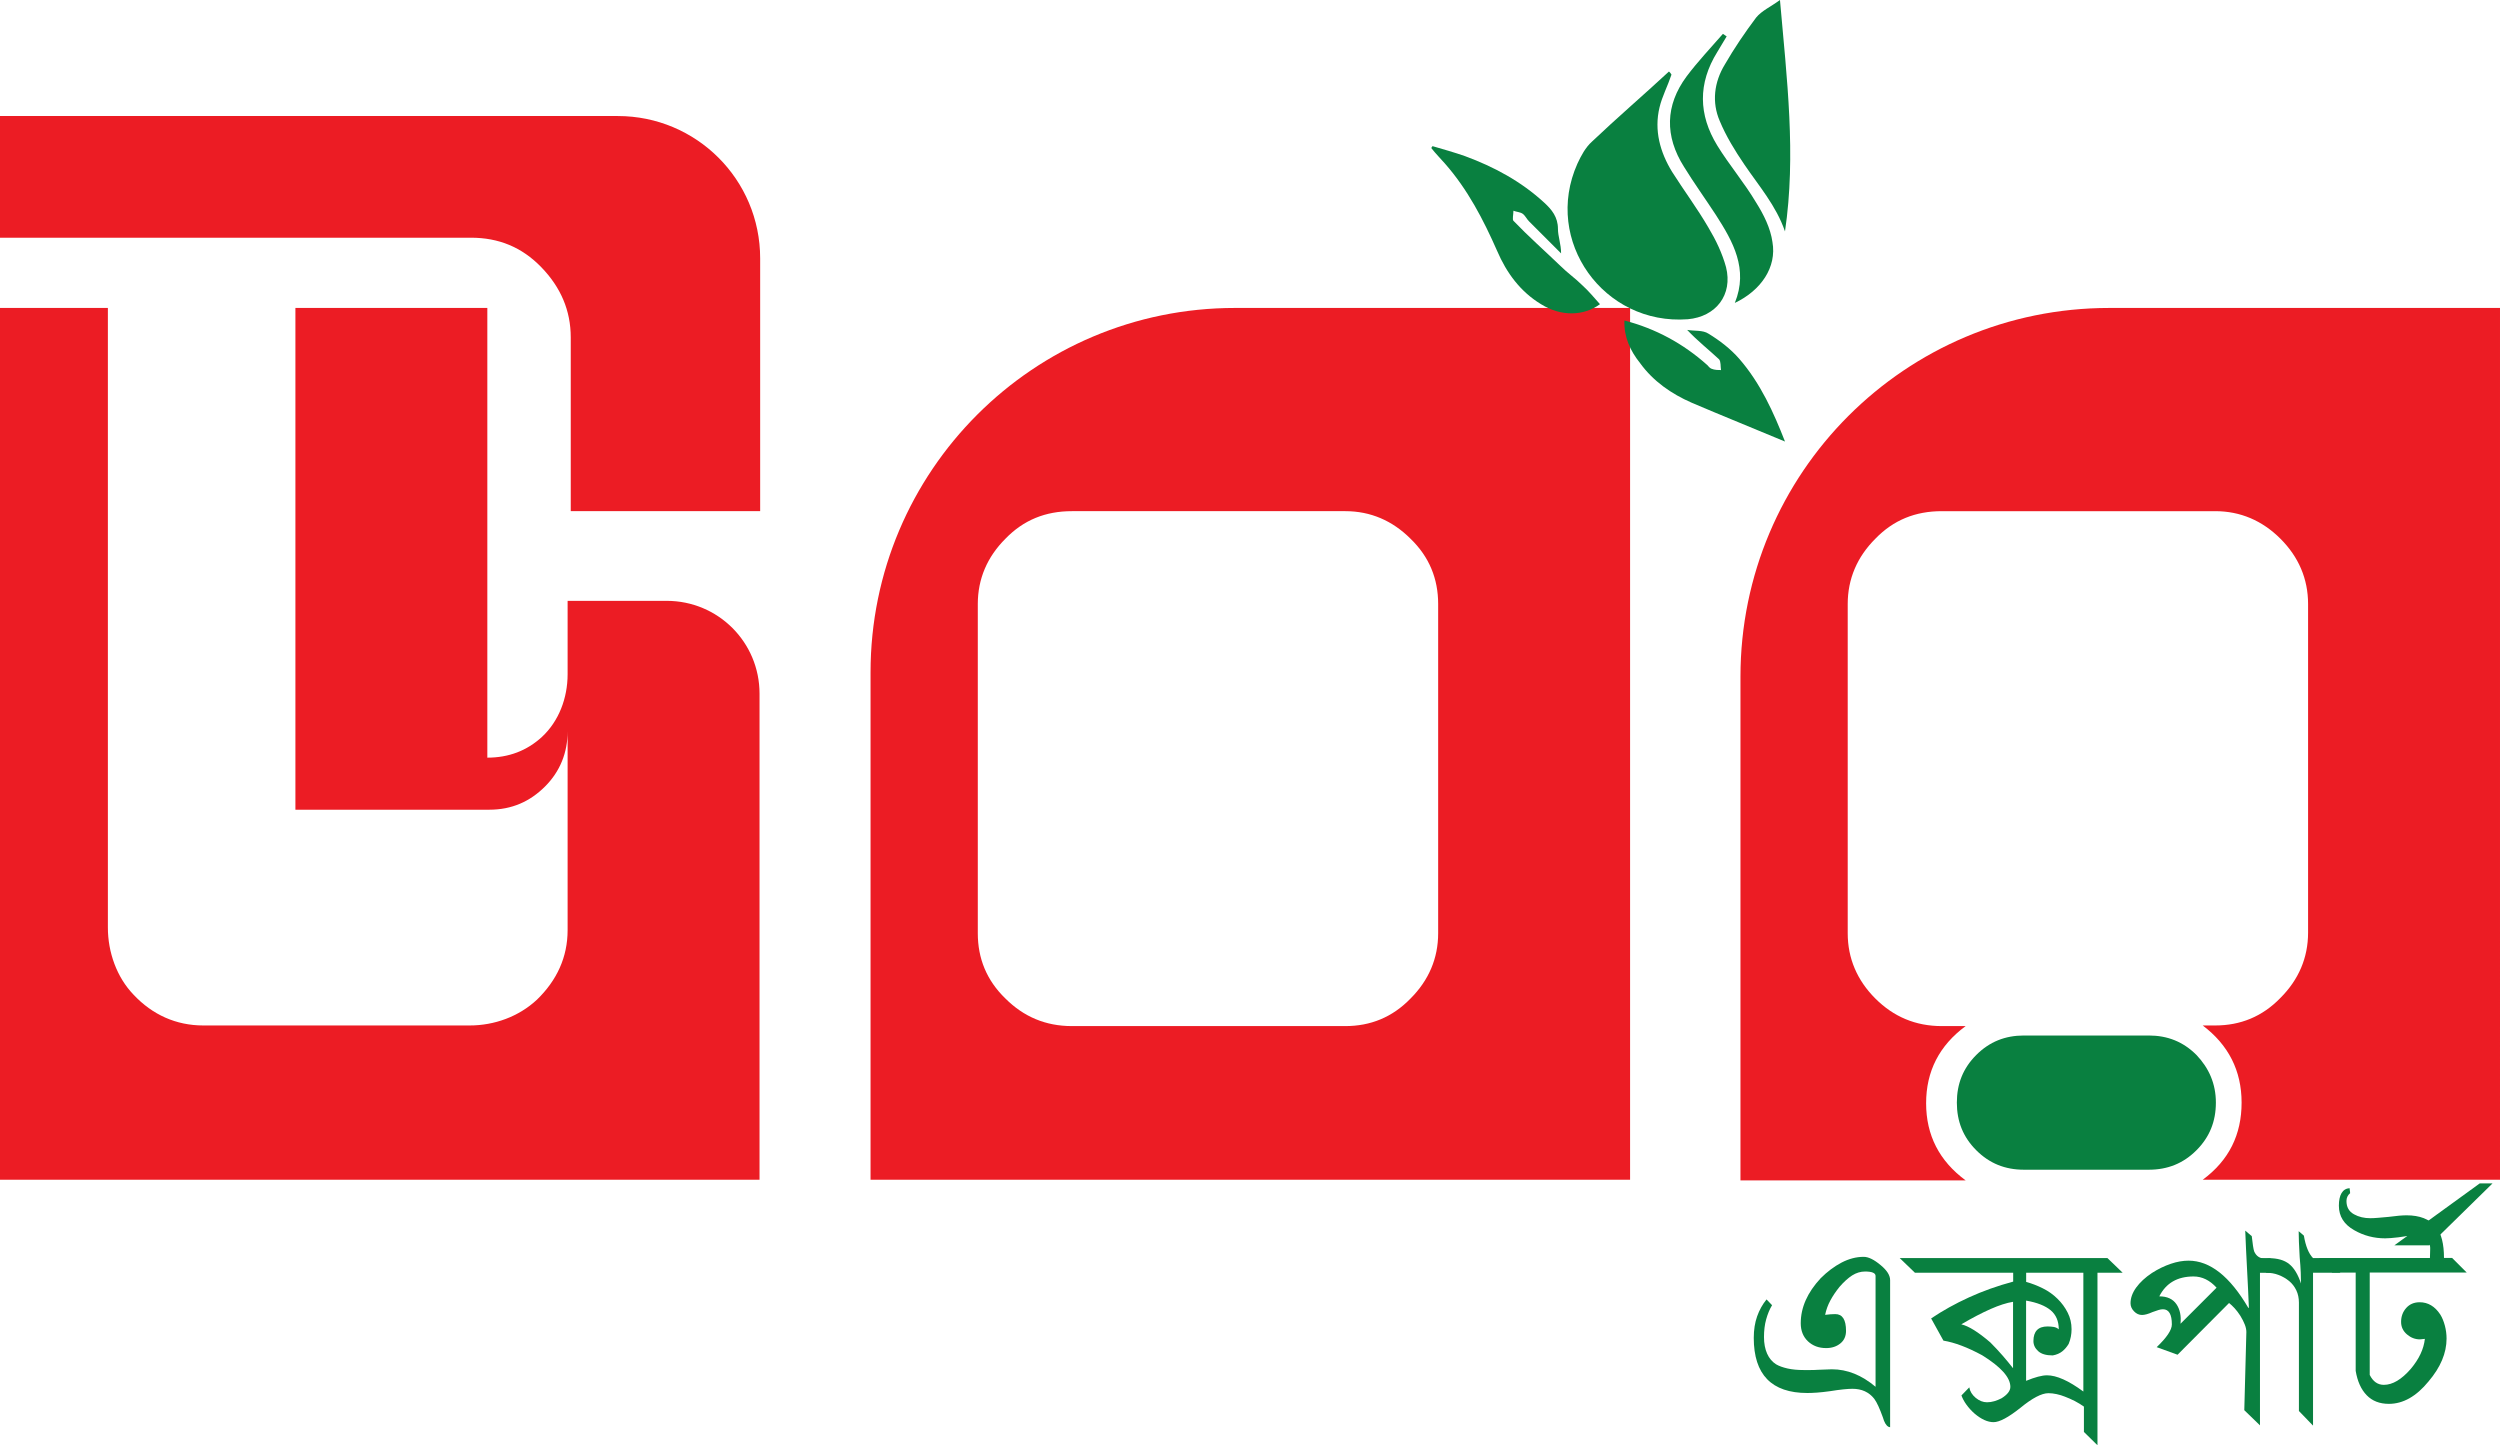 <?xml version="1.0" encoding="UTF-8"?>
<svg id="Layer_1" data-name="Layer 1" xmlns="http://www.w3.org/2000/svg" viewBox="0 0 398.6 230.43">
  <defs>
    <style>
      .cls-1 {
        fill: #ec1c24;
      }

      .cls-2 {
        fill: #098040;
      }
    </style>
  </defs>
  <path class="cls-1" d="M121.1,81.5h-30.1v-27.7c0-4.3-1.6-8-4.7-11.2s-6.8-4.7-11.2-4.7H0V18.5H98.5c12.5,0,22.7,10.1,22.7,22.7v40.3h-.1Zm0,106.6H0V49.1H17.2v98.8c0,3.9,1.4,7.9,4.1,10.7,3,3.2,6.8,4.9,11.1,4.9h42.5c3.9,0,7.8-1.4,10.7-4.1,3.2-3.1,4.9-6.8,4.9-11.1v-31.7c0,3.4-1.2,6.4-3.6,8.8s-5.3,3.7-8.9,3.7h-30.9V49.1h30.6V120.8c3.4,0,6.3-1.1,8.7-3.3,2.7-2.5,4.1-6.2,4.1-10v-11.7h15.8c8.2,0,14.8,6.6,14.8,14.8v77.5h0Z"/>
  <path class="cls-1" d="M259.9,49.1V188.1h-121.1V107.2c0-32.1,26-58.1,58.1-58.1h63Zm-30.6,99.7v-52.5c0-4-1.4-7.5-4.4-10.4-2.9-2.9-6.4-4.4-10.4-4.4h-43.6c-4.2,0-7.7,1.4-10.6,4.4-2.9,2.9-4.4,6.4-4.4,10.4v52.5c0,4,1.4,7.5,4.4,10.4,2.9,2.9,6.4,4.4,10.6,4.4h43.6c4,0,7.5-1.4,10.4-4.4,2.9-2.9,4.4-6.4,4.4-10.4Z"/>
  <path class="cls-1" d="M277.5,188.1V107.9c0-32.5,26.3-58.8,58.8-58.8h62.3V188.1h-47.4c4.2-3.1,6.2-7.2,6.2-12.3s-2.1-9.2-6.2-12.3h2c4,0,7.5-1.4,10.4-4.4,2.9-2.9,4.4-6.4,4.4-10.4v-52.4c0-4-1.5-7.5-4.4-10.4s-6.4-4.4-10.4-4.4h-43.6c-4.2,0-7.7,1.4-10.6,4.4-2.9,2.9-4.4,6.4-4.4,10.4v52.5c0,4,1.5,7.5,4.4,10.4s6.4,4.4,10.6,4.4h3.8c-4.2,3.1-6.3,7.2-6.3,12.3s2.1,9.2,6.3,12.3h-35.9v-.1Z"/>
  <path class="cls-2" d="M353.3,175.8c0,3-1,5.5-3.1,7.6s-4.6,3.1-7.6,3.1h-19.9c-3,0-5.5-1-7.6-3.1s-3.1-4.6-3.1-7.6,1-5.5,3.1-7.6,4.6-3.1,7.6-3.1h19.9c3,0,5.5,1,7.6,3.1,2,2.1,3.1,4.6,3.1,7.6h0Z"/>
  <g>
    <path class="cls-2" d="M266.5,11.9c-.6,1.8-1.5,3.5-1.9,5.2-.9,3.7,.1,7.2,2,10.3,1.9,3,4,5.8,5.8,8.9,1.2,2,2.2,4.1,2.8,6.3,1.1,4.4-1.6,7.9-6.1,8.3-13.4,1-23.1-12.5-17.6-24.8,.6-1.3,1.3-2.6,2.3-3.5,4-3.8,8.2-7.4,12.3-11.2,.2,.2,.3,.3,.4,.5h0Z"/>
    <path class="cls-2" d="M284.6,36.9c-1.4-4.1-4.2-7.3-6.5-10.7-1.5-2.2-2.9-4.5-3.9-6.9-1.3-3-.9-6.2,.8-9,1.5-2.6,3.2-5.1,5-7.5,.9-1.1,2.3-1.7,3.8-2.8,1.1,12.6,2.6,24.7,.8,36.9h0Z"/>
    <path class="cls-2" d="M228.4,23.3c1.7,.5,3.5,1,5.2,1.6,4.6,1.7,8.9,4,12.6,7.4,1.2,1.1,2.2,2.3,2.2,4.2,0,1.2,.5,2.4,.5,3.9-1.7-1.7-3.4-3.4-5.1-5.1-.4-.4-.6-.9-1-1.2s-1-.3-1.5-.5c0,.6-.2,1.4,0,1.6,2.4,2.5,5,4.8,7.5,7.2,1.1,1.1,2.4,2,3.5,3.1,1,.9,1.9,2,2.8,3-2.6,1.9-6.2,2-9.4,0-3.3-2-5.5-5-7-8.5-2.2-5-4.7-9.8-8.3-13.9-.7-.8-1.5-1.6-2.2-2.5,.1-.1,.1-.2,.2-.3h0Z"/>
    <path class="cls-2" d="M276.6,48.3c2.2-5.4-.3-9.8-3-14-1.7-2.6-3.5-5.1-5.1-7.7-3.1-4.9-3-9.8,.4-14.4,1.8-2.4,3.8-4.5,5.8-6.8,.2,.1,.4,.3,.6,.4-.5,.8-1,1.7-1.5,2.5-3.1,5-3,10,0,14.9,1.9,3.1,4.3,5.9,6.2,9.1,1.2,1.9,2.3,4.1,2.6,6.3,.7,4-1.8,7.7-6,9.7h0Z"/>
    <path class="cls-2" d="M259,51.1c5,1.3,9.4,3.7,13.2,7.1,.2,.2,.4,.5,.7,.6,.5,.2,1,.2,1.5,.2-.1-.6,0-1.3-.3-1.7-1.6-1.5-3.4-2.9-5.1-4.7,1.1,.2,2.5,0,3.4,.6,1.8,1.1,3.5,2.4,4.9,4,3.4,3.9,5.5,8.6,7.3,13.2-5-2.1-10-4.1-14.9-6.2-3.2-1.4-6.1-3.4-8.2-6.3-1.6-2-2.6-4.2-2.5-6.8h0Z"/>
  </g>
  <g>
    <path class="cls-2" d="M301.08,227.47c-.36-.19-.65-.69-.88-1.5-.25-.69-.49-1.29-.71-1.77-.22-.49-.44-.88-.67-1.19-.83-1.05-1.99-1.58-3.46-1.58-.78,0-1.97,.12-3.58,.38-.81,.11-1.51,.19-2.1,.23-.6,.04-1.1,.06-1.52,.06-5.69,0-8.54-2.93-8.54-8.79,0-1.28,.18-2.42,.54-3.44,.36-1.01,.86-1.91,1.5-2.69l.88,.92c-.39,.64-.7,1.39-.94,2.25-.24,.86-.35,1.81-.35,2.83s.17,1.91,.5,2.65,.81,1.3,1.42,1.69c.47,.28,1.08,.5,1.83,.67,.75,.17,1.62,.25,2.62,.25h.98c.43,0,.85-.01,1.27-.04l2.21-.08c2.44,0,4.76,.93,6.96,2.79v-17.67c0-.47-.56-.71-1.67-.71-.72,0-1.41,.21-2.06,.62-.65,.42-1.33,1.03-2.02,1.83-.58,.72-1.07,1.44-1.46,2.17-.39,.72-.67,1.49-.83,2.29,.61-.08,1.15-.12,1.62-.12,1.14,0,1.71,.89,1.71,2.67,0,.86-.31,1.54-.92,2.02-.61,.49-1.36,.73-2.25,.73-1.17,0-2.13-.36-2.9-1.08-.76-.72-1.15-1.68-1.15-2.88,0-2.5,1.05-4.89,3.17-7.17,1.06-1.06,2.17-1.89,3.33-2.5,1.17-.61,2.35-.92,3.54-.92,.75,0,1.65,.44,2.71,1.33,1,.83,1.5,1.62,1.5,2.38v23.46l-.29-.08Z"/>
    <path class="cls-2" d="M338.42,202.93h-4v27.5c-.31-.31-.67-.66-1.08-1.06-.42-.4-.78-.76-1.08-1.06v-4.04c-.42-.3-.9-.6-1.44-.88-.54-.28-1.08-.51-1.6-.71-.42-.17-.85-.3-1.31-.4s-.9-.15-1.31-.15c-1.08,0-2.57,.78-4.46,2.33-1.92,1.53-3.35,2.29-4.29,2.29s-1.96-.46-3.04-1.38c-.5-.44-.93-.92-1.29-1.42-.36-.5-.62-.99-.79-1.46l1.25-1.29c.11,.64,.45,1.19,1.02,1.67,.57,.47,1.17,.71,1.81,.71,.39,0,.77-.06,1.15-.17,.38-.11,.76-.26,1.15-.46,.94-.58,1.42-1.19,1.42-1.83,0-1.5-1.5-3.18-4.5-5.04-2.31-1.25-4.36-2.03-6.17-2.33l-1.96-3.54c1.81-1.22,3.81-2.34,6.02-3.35,2.21-1.01,4.56-1.85,7.06-2.52v-1.42h-15.67l-2.42-2.33h33.12l2.42,2.33Zm-17.46,15.21v-10.58c-1.03,.17-2.22,.55-3.58,1.15-1.36,.6-2.92,1.41-4.67,2.44,1.17,.28,2.71,1.24,4.62,2.88,.72,.72,1.38,1.43,1.98,2.12,.6,.69,1.15,1.36,1.65,2Zm11.21,3.71v-18.92h-9.12v1.46c.92,.25,1.81,.6,2.69,1.04s1.65,.99,2.31,1.65c.67,.65,1.21,1.39,1.62,2.21,.42,.82,.62,1.7,.62,2.65,0,.81-.15,1.58-.46,2.33-.28,.47-.62,.87-1.02,1.19-.4,.32-.91,.54-1.52,.65-1.06,0-1.83-.23-2.33-.69s-.75-.99-.75-1.6c0-1.55,.75-2.33,2.25-2.33,.36,0,.69,.03,1,.08,.31,.06,.57,.18,.79,.38,0-1.3-.43-2.32-1.29-3.04-.86-.72-2.17-1.24-3.92-1.54v12.79c1.42-.58,2.53-.88,3.33-.88,1.53,0,3.46,.86,5.79,2.58Z"/>
    <path class="cls-2" d="M360.33,202.93v24.33l-2.5-2.42,.33-12.46c0-.36-.08-.76-.25-1.19-.17-.43-.4-.9-.71-1.4-.31-.47-.61-.88-.92-1.21-.31-.33-.6-.61-.88-.83l-8.21,8.25-3.33-1.21c1.61-1.53,2.42-2.74,2.42-3.62,0-1.61-.47-2.42-1.42-2.42-.22,0-.46,.04-.71,.12s-.57,.19-.96,.33c-.69,.31-1.25,.46-1.67,.46-.47,0-.9-.19-1.27-.58-.38-.39-.56-.82-.56-1.29,0-.83,.3-1.67,.9-2.5,.6-.83,1.44-1.61,2.52-2.33,1-.64,2-1.12,3-1.46s1.94-.5,2.83-.5c3.42,0,6.6,2.51,9.54,7.54l.08-.04c-.08-2.03-.18-4.07-.29-6.12-.11-2.05-.21-4.11-.29-6.17l1.04,.88c.14,1.25,.26,2.06,.38,2.42,.33,.78,.93,1.17,1.79,1.17,.22,0,.47-.03,.75-.08l2.33,2.33h-3.96Zm-6.92,2.38c-1.08-1.19-2.31-1.79-3.67-1.79-2.58,0-4.4,1.06-5.46,3.17,1.25,0,2.16,.42,2.73,1.25,.57,.83,.78,1.88,.65,3.12l5.75-5.75Z"/>
    <path class="cls-2" d="M368.79,202.93v24.37l-2.25-2.33v-17.29c0-.72-.14-1.38-.42-1.96-.28-.58-.66-1.08-1.15-1.48s-1.04-.72-1.67-.96c-.62-.24-1.27-.35-1.94-.35l-2.33-2.33h2.67c1.42,0,2.51,.31,3.29,.94,.78,.62,1.4,1.66,1.88,3.1,0-.47-.01-1.06-.04-1.75-.03-.69-.08-1.51-.17-2.46-.06-.92-.1-1.71-.12-2.4s-.04-1.26-.04-1.73l.83,.71c.28,1.67,.76,2.86,1.46,3.58h2.08l2.29,2.33h-4.38Z"/>
    <path class="cls-2" d="M377.83,202.93v16.29c.53,1.06,1.28,1.58,2.25,1.58,1.39,0,2.82-.85,4.29-2.54,1.33-1.58,2.08-3.18,2.25-4.79l-.79,.08c-.75,0-1.44-.26-2.06-.79s-.94-1.19-.94-2c0-.86,.27-1.6,.81-2.21,.54-.61,1.26-.92,2.15-.92,1.33,0,2.43,.65,3.29,1.96,.31,.5,.55,1.09,.73,1.77,.18,.68,.27,1.37,.27,2.06,0,2.31-.96,4.58-2.87,6.83-1.95,2.39-4.06,3.58-6.33,3.58-1.47,0-2.65-.46-3.54-1.38-.89-.92-1.47-2.21-1.75-3.88v-15.67h-3.75l-2.12-2.33h17.71c0-.22,0-.46,.02-.73,.01-.26,.02-.51,.02-.73,.03-1.39-.95-2.08-2.92-2.08-.44,0-1.17,.08-2.17,.25-.47,.06-.88,.1-1.21,.12-.33,.03-.62,.04-.88,.04-1.78,0-3.42-.43-4.92-1.29-1.64-.92-2.46-2.22-2.46-3.92s.57-2.71,1.71-2.79c0,.11,.01,.24,.04,.38s.04,.28,.04,.42c-.39,.33-.58,.75-.58,1.25,0,.97,.4,1.68,1.21,2.12,.75,.42,1.61,.62,2.58,.62,.33,0,.74-.02,1.23-.06,.49-.04,1.05-.09,1.69-.15,1.25-.17,2.21-.25,2.88-.25,2.08,0,3.65,.61,4.71,1.83,.83,1.08,1.25,2.74,1.25,4.96h1.29l2.33,2.33h-15.46Z"/>
    <path class="cls-2" d="M387.33,198.56h-5.58l13.62-9.88h2.04l-10.08,9.88Z"/>
  </g>
</svg>